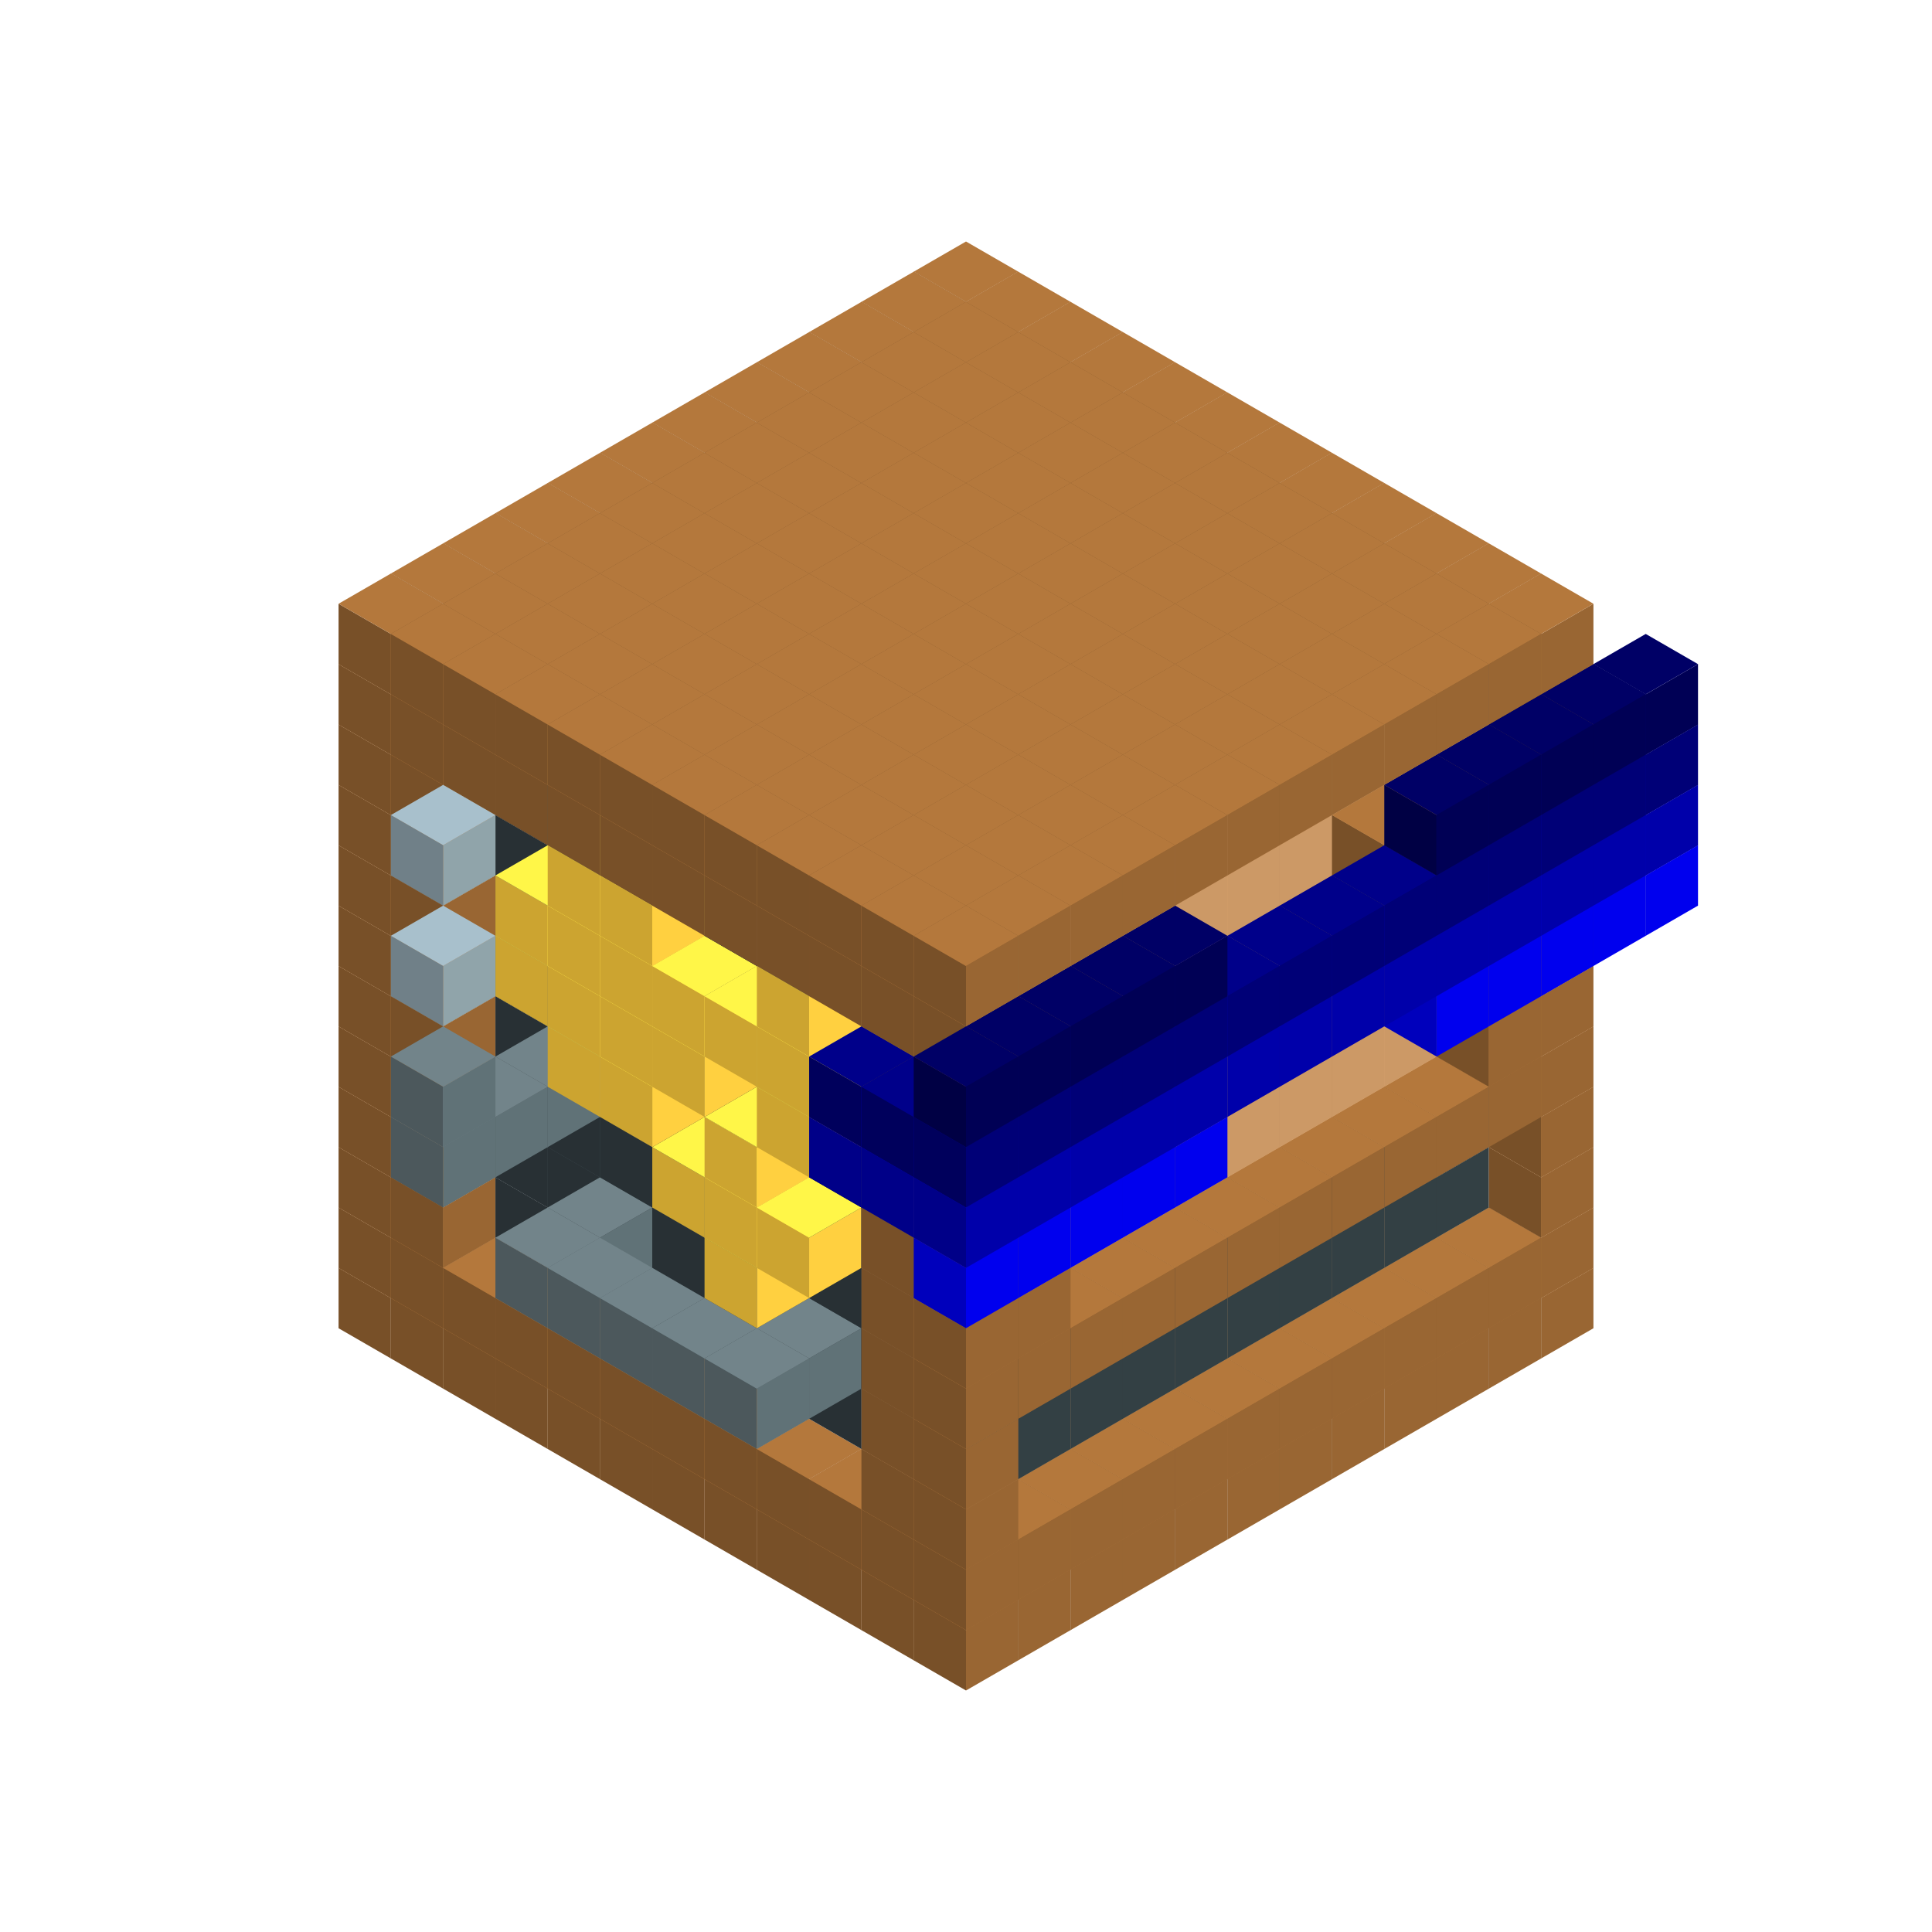 
<svg width='600' height='600' viewBox='4436371 5550000 3200000 3200000' xmlns='http://www.w3.org/2000/svg' xmlns:xlink='http://www.w3.org/1999/xlink'>
<use xlink:href='#v-0x0000009e-1' transform='translate(983738,3600000)'/>
<use xlink:href='#v-0x0000009e-1' transform='translate(1070341,3650000)'/>
<use xlink:href='#v-0x0000009e-1' transform='translate(1156944,3700000)'/>
<use xlink:href='#v-0x0000009e-1' transform='translate(1243547,3750000)'/>
<use xlink:href='#v-0x0000009e-1' transform='translate(1330150,3800000)'/>
<use xlink:href='#v-0x0000009e-1' transform='translate(1416753,3850000)'/>
<use xlink:href='#v-0x0000009e-1' transform='translate(1503356,3900000)'/>
<use xlink:href='#v-0x0000009e-1' transform='translate(1589959,3950000)'/>
<use xlink:href='#v-0x0000009e-1' transform='translate(1676562,4000000)'/>
<use xlink:href='#v-0x0000009e-1' transform='translate(1763165,4050000)'/>
<use xlink:href='#v-0x0000009e-1' transform='translate(1849768,4100000)'/>
<use xlink:href='#v-0x0000009e-1' transform='translate(2889004,3600000)'/>
<use xlink:href='#v-0x0000009e-1' transform='translate(2802401,3650000)'/>
<use xlink:href='#v-0x0000009e-1' transform='translate(2715798,3700000)'/>
<use xlink:href='#v-0x0000009e-1' transform='translate(2629195,3750000)'/>
<use xlink:href='#v-0x0000009e-1' transform='translate(2542592,3800000)'/>
<use xlink:href='#v-0x0000009e-1' transform='translate(2455989,3850000)'/>
<use xlink:href='#v-0x0000009e-1' transform='translate(2369386,3900000)'/>
<use xlink:href='#v-0x0000009e-1' transform='translate(2282783,3950000)'/>
<use xlink:href='#v-0x0000009e-1' transform='translate(2196180,4000000)'/>
<use xlink:href='#v-0x0000009e-1' transform='translate(2109577,4050000)'/>
<use xlink:href='#v-0x0000009e-1' transform='translate(2022974,4100000)'/>
<use xlink:href='#v-0x0000009e-1' transform='translate(1936371,4150000)'/>
<use xlink:href='#v-0x0000009e-1' transform='translate(983738,3500000)'/>
<use xlink:href='#v-0x0000009e-1' transform='translate(1070341,3550000)'/>
<use xlink:href='#v-0x0000009e-1' transform='translate(1156944,3600000)'/>
<use xlink:href='#v-0x0000009e-1' transform='translate(1243547,3650000)'/>
<use xlink:href='#v-0x0000009e-1' transform='translate(1330150,3700000)'/>
<use xlink:href='#v-0x0000009e-1' transform='translate(1416753,3750000)'/>
<use xlink:href='#v-0x0000009e-1' transform='translate(1503356,3800000)'/>
<use xlink:href='#v-0x0000009e-1' transform='translate(1589959,3850000)'/>
<use xlink:href='#v-0x0000009e-1' transform='translate(1676562,3900000)'/>
<use xlink:href='#v-0x0000009e-1' transform='translate(1763165,3950000)'/>
<use xlink:href='#v-0x0000009e-2' transform='translate(2715798,3500000)'/>
<use xlink:href='#v-0x0000009e-2' transform='translate(2629195,3550000)'/>
<use xlink:href='#v-0x0000009e-2' transform='translate(2542592,3600000)'/>
<use xlink:href='#v-0x0000009e-2' transform='translate(2455989,3650000)'/>
<use xlink:href='#v-0x0000009e-2' transform='translate(2369386,3700000)'/>
<use xlink:href='#v-0x0000009e-2' transform='translate(2282783,3750000)'/>
<use xlink:href='#v-0x0000009e-2' transform='translate(2196180,3800000)'/>
<use xlink:href='#v-0x0000009e-2' transform='translate(2109577,3850000)'/>
<use xlink:href='#v-0x0000009e-2' transform='translate(2022974,3900000)'/>
<use xlink:href='#v-0x0000009e-2' transform='translate(1936371,3950000)'/>
<use xlink:href='#v-0x0000009e-1' transform='translate(1849768,4000000)'/>
<use xlink:href='#v-0x0000009e-1' transform='translate(2889004,3500000)'/>
<use xlink:href='#v-0x0000009e-1' transform='translate(2802401,3550000)'/>
<use xlink:href='#v-0x0000009e-1' transform='translate(2715798,3600000)'/>
<use xlink:href='#v-0x0000009e-1' transform='translate(2629195,3650000)'/>
<use xlink:href='#v-0x0000009e-1' transform='translate(2542592,3700000)'/>
<use xlink:href='#v-0x0000009e-1' transform='translate(2455989,3750000)'/>
<use xlink:href='#v-0x0000009e-1' transform='translate(2369386,3800000)'/>
<use xlink:href='#v-0x0000009e-1' transform='translate(2282783,3850000)'/>
<use xlink:href='#v-0x0000009e-1' transform='translate(2196180,3900000)'/>
<use xlink:href='#v-0x0000009e-1' transform='translate(2109577,3950000)'/>
<use xlink:href='#v-0x0000009e-1' transform='translate(2022974,4000000)'/>
<use xlink:href='#v-0x0000009e-1' transform='translate(1936371,4050000)'/>
<use xlink:href='#v-0x0000009e-1' transform='translate(983738,3400000)'/>
<use xlink:href='#v-0x0000009e-1' transform='translate(1070341,3450000)'/>
<use xlink:href='#v-0x0000009e-5' transform='translate(1243547,3450000)'/>
<use xlink:href='#v-0x0000009e-5' transform='translate(1330150,3500000)'/>
<use xlink:href='#v-0x0000009e-5' transform='translate(1416753,3550000)'/>
<use xlink:href='#v-0x0000009e-5' transform='translate(1503356,3600000)'/>
<use xlink:href='#v-0x0000009e-5' transform='translate(1589959,3650000)'/>
<use xlink:href='#v-0x0000009e-5' transform='translate(1676562,3700000)'/>
<use xlink:href='#v-0x0000009e-5' transform='translate(1763165,3750000)'/>
<use xlink:href='#v-0x0000009e-5' transform='translate(1849768,3800000)'/>
<use xlink:href='#v-0x0000009e-8' transform='translate(2715798,3400000)'/>
<use xlink:href='#v-0x0000009e-8' transform='translate(2629195,3450000)'/>
<use xlink:href='#v-0x0000009e-8' transform='translate(2542592,3500000)'/>
<use xlink:href='#v-0x0000009e-8' transform='translate(2455989,3550000)'/>
<use xlink:href='#v-0x0000009e-8' transform='translate(2369386,3600000)'/>
<use xlink:href='#v-0x0000009e-8' transform='translate(2282783,3650000)'/>
<use xlink:href='#v-0x0000009e-8' transform='translate(2196180,3700000)'/>
<use xlink:href='#v-0x0000009e-8' transform='translate(2109577,3750000)'/>
<use xlink:href='#v-0x0000009e-8' transform='translate(2022974,3800000)'/>
<use xlink:href='#v-0x0000009e-8' transform='translate(1936371,3850000)'/>
<use xlink:href='#v-0x0000009e-1' transform='translate(1849768,3900000)'/>
<use xlink:href='#v-0x0000009e-1' transform='translate(2889004,3400000)'/>
<use xlink:href='#v-0x0000009e-1' transform='translate(1936371,3950000)'/>
<use xlink:href='#v-0x0000009e-1' transform='translate(983738,3300000)'/>
<use xlink:href='#v-0x0000009e-1' transform='translate(1070341,3350000)'/>
<use xlink:href='#v-0x0000009e-5' transform='translate(1243547,3350000)'/>
<use xlink:href='#v-0x0000009e-5' transform='translate(1330150,3400000)'/>
<use xlink:href='#v-0x0000009e-5' transform='translate(1416753,3450000)'/>
<use xlink:href='#v-0x0000009e-6' transform='translate(1330150,3500000)'/>
<use xlink:href='#v-0x0000009e-6' transform='translate(1243547,3550000)'/>
<use xlink:href='#v-0x0000009e-5' transform='translate(1503356,3500000)'/>
<use xlink:href='#v-0x0000009e-6' transform='translate(1330150,3600000)'/>
<use xlink:href='#v-0x0000009e-5' transform='translate(1589959,3550000)'/>
<use xlink:href='#v-0x0000009e-6' transform='translate(1416753,3650000)'/>
<use xlink:href='#v-0x0000009e-5' transform='translate(1676562,3600000)'/>
<use xlink:href='#v-0x0000009e-6' transform='translate(1503356,3700000)'/>
<use xlink:href='#v-0x0000009e-5' transform='translate(1763165,3650000)'/>
<use xlink:href='#v-0x0000009e-6' transform='translate(1676562,3700000)'/>
<use xlink:href='#v-0x0000009e-6' transform='translate(1589959,3750000)'/>
<use xlink:href='#v-0x0000009e-5' transform='translate(1849768,3700000)'/>
<use xlink:href='#v-0x0000009e-8' transform='translate(2715798,3300000)'/>
<use xlink:href='#v-0x0000009e-8' transform='translate(2629195,3350000)'/>
<use xlink:href='#v-0x0000009e-8' transform='translate(2542592,3400000)'/>
<use xlink:href='#v-0x0000009e-8' transform='translate(2455989,3450000)'/>
<use xlink:href='#v-0x0000009e-8' transform='translate(2369386,3500000)'/>
<use xlink:href='#v-0x0000009e-8' transform='translate(2282783,3550000)'/>
<use xlink:href='#v-0x0000009e-8' transform='translate(2196180,3600000)'/>
<use xlink:href='#v-0x0000009e-8' transform='translate(2109577,3650000)'/>
<use xlink:href='#v-0x0000009e-8' transform='translate(2022974,3700000)'/>
<use xlink:href='#v-0x0000009e-8' transform='translate(1936371,3750000)'/>
<use xlink:href='#v-0x0000009e-1' transform='translate(1849768,3800000)'/>
<use xlink:href='#v-0x0000009e-1' transform='translate(2889004,3300000)'/>
<use xlink:href='#v-0x0000009e-1' transform='translate(1936371,3850000)'/>
<use xlink:href='#v-0x0000009e-1' transform='translate(983738,3200000)'/>
<use xlink:href='#v-0x0000009e-1' transform='translate(1070341,3250000)'/>
<use xlink:href='#v-0x0000009e-5' transform='translate(1243547,3250000)'/>
<use xlink:href='#v-0x0000009e-5' transform='translate(1330150,3300000)'/>
<use xlink:href='#v-0x0000009e-5' transform='translate(1416753,3350000)'/>
<use xlink:href='#v-0x0000009e-5' transform='translate(1503356,3400000)'/>
<use xlink:href='#v-0x0000009e-5' transform='translate(1589959,3450000)'/>
<use xlink:href='#v-0x0000009e-5' transform='translate(1676562,3500000)'/>
<use xlink:href='#v-0x0000009e-4' transform='translate(1589959,3550000)'/>
<use xlink:href='#v-0x0000009e-5' transform='translate(1763165,3550000)'/>
<use xlink:href='#v-0x0000009e-5' transform='translate(1849768,3600000)'/>
<use xlink:href='#v-0x0000009e-2' transform='translate(2715798,3200000)'/>
<use xlink:href='#v-0x0000009e-2' transform='translate(2629195,3250000)'/>
<use xlink:href='#v-0x0000009e-2' transform='translate(2542592,3300000)'/>
<use xlink:href='#v-0x0000009e-2' transform='translate(2455989,3350000)'/>
<use xlink:href='#v-0x0000009e-2' transform='translate(2369386,3400000)'/>
<use xlink:href='#v-0x0000009e-2' transform='translate(2282783,3450000)'/>
<use xlink:href='#v-0x0000009e-2' transform='translate(2196180,3500000)'/>
<use xlink:href='#v-0x0000009e-2' transform='translate(2109577,3550000)'/>
<use xlink:href='#v-0x0000009e-2' transform='translate(2022974,3600000)'/>
<use xlink:href='#v-0x0000009e-2' transform='translate(1936371,3650000)'/>
<use xlink:href='#v-0x0000009e-1' transform='translate(1849768,3700000)'/>
<use xlink:href='#v-0x0000009e-1' transform='translate(2889004,3200000)'/>
<use xlink:href='#v-0x0000009e-1' transform='translate(2802401,3250000)'/>
<use xlink:href='#v-0x0000009e-1' transform='translate(2715798,3300000)'/>
<use xlink:href='#v-0x0000009e-1' transform='translate(2629195,3350000)'/>
<use xlink:href='#v-0x0000009e-1' transform='translate(2542592,3400000)'/>
<use xlink:href='#v-0x0000009e-1' transform='translate(2455989,3450000)'/>
<use xlink:href='#v-0x0000009e-1' transform='translate(2369386,3500000)'/>
<use xlink:href='#v-0x0000009e-1' transform='translate(2282783,3550000)'/>
<use xlink:href='#v-0x0000009e-1' transform='translate(2196180,3600000)'/>
<use xlink:href='#v-0x0000009e-1' transform='translate(2109577,3650000)'/>
<use xlink:href='#v-0x0000009e-1' transform='translate(2022974,3700000)'/>
<use xlink:href='#v-0x0000009e-1' transform='translate(1936371,3750000)'/>
<use xlink:href='#v-0x0000009e-1' transform='translate(983738,3100000)'/>
<use xlink:href='#v-0x0000009e-1' transform='translate(1070341,3150000)'/>
<use xlink:href='#v-0x0000009e-5' transform='translate(1243547,3150000)'/>
<use xlink:href='#v-0x0000009e-5' transform='translate(1330150,3200000)'/>
<use xlink:href='#v-0x0000009e-6' transform='translate(1243547,3250000)'/>
<use xlink:href='#v-0x0000009e-6' transform='translate(1156944,3300000)'/>
<use xlink:href='#v-0x0000009e-6' transform='translate(1070341,3350000)'/>
<use xlink:href='#v-0x0000009e-5' transform='translate(1416753,3250000)'/>
<use xlink:href='#v-0x0000009e-5' transform='translate(1503356,3300000)'/>
<use xlink:href='#v-0x0000009e-5' transform='translate(1589959,3350000)'/>
<use xlink:href='#v-0x0000009e-4' transform='translate(1503356,3400000)'/>
<use xlink:href='#v-0x0000009e-5' transform='translate(1676562,3400000)'/>
<use xlink:href='#v-0x0000009e-4' transform='translate(1589959,3450000)'/>
<use xlink:href='#v-0x0000009e-5' transform='translate(1763165,3450000)'/>
<use xlink:href='#v-0x0000009e-4' transform='translate(1676562,3500000)'/>
<use xlink:href='#v-0x0000009e-5' transform='translate(1849768,3500000)'/>
<use xlink:href='#v-0x0000009e-2' transform='translate(2715798,3100000)'/>
<use xlink:href='#v-0x0000009e-2' transform='translate(2629195,3150000)'/>
<use xlink:href='#v-0x0000009e-2' transform='translate(2542592,3200000)'/>
<use xlink:href='#v-0x0000009e-2' transform='translate(2455989,3250000)'/>
<use xlink:href='#v-0x0000009e-2' transform='translate(2369386,3300000)'/>
<use xlink:href='#v-0x0000009e-2' transform='translate(2282783,3350000)'/>
<use xlink:href='#v-0x0000009e-2' transform='translate(2196180,3400000)'/>
<use xlink:href='#v-0x0000009e-2' transform='translate(2109577,3450000)'/>
<use xlink:href='#v-0x0000009e-2' transform='translate(2022974,3500000)'/>
<use xlink:href='#v-0x0000009e-2' transform='translate(1936371,3550000)'/>
<use xlink:href='#v-0x0000009e-1' transform='translate(1849768,3600000)'/>
<use xlink:href='#v-0x0000009e-1' transform='translate(2889004,3100000)'/>
<use xlink:href='#v-0x0000009e-1' transform='translate(2802401,3150000)'/>
<use xlink:href='#v-0x0000009e-1' transform='translate(2022974,3600000)'/>
<use xlink:href='#v-0x0000009e-1' transform='translate(1936371,3650000)'/>
<use xlink:href='#v-0x0000009e-1' transform='translate(983738,3000000)'/>
<use xlink:href='#v-0x0000009e-1' transform='translate(1070341,3050000)'/>
<use xlink:href='#v-0x0000009e-5' transform='translate(1243547,3050000)'/>
<use xlink:href='#v-0x0000009e-5' transform='translate(1330150,3100000)'/>
<use xlink:href='#v-0x0000009e-6' transform='translate(1070341,3250000)'/>
<use xlink:href='#v-0x0000009e-5' transform='translate(1416753,3150000)'/>
<use xlink:href='#v-0x0000009e-4' transform='translate(1330150,3200000)'/>
<use xlink:href='#v-0x0000009e-5' transform='translate(1503356,3200000)'/>
<use xlink:href='#v-0x0000009e-4' transform='translate(1416753,3250000)'/>
<use xlink:href='#v-0x0000009e-5' transform='translate(1589959,3250000)'/>
<use xlink:href='#v-0x0000009e-5' transform='translate(1676562,3300000)'/>
<use xlink:href='#v-0x0000009e-4' transform='translate(1589959,3350000)'/>
<use xlink:href='#v-0x0000009e-5' transform='translate(1763165,3350000)'/>
<use xlink:href='#v-0x0000009e-5' transform='translate(1849768,3400000)'/>
<use xlink:href='#v-0x0000009e-2' transform='translate(2715798,3000000)'/>
<use xlink:href='#v-0x0000009e-2' transform='translate(2629195,3050000)'/>
<use xlink:href='#v-0x0000009e-2' transform='translate(2542592,3100000)'/>
<use xlink:href='#v-0x0000009e-2' transform='translate(2455989,3150000)'/>
<use xlink:href='#v-0x0000009e-2' transform='translate(2369386,3200000)'/>
<use xlink:href='#v-0x0000009e-2' transform='translate(2282783,3250000)'/>
<use xlink:href='#v-0x0000009e-2' transform='translate(2196180,3300000)'/>
<use xlink:href='#v-0x0000009e-2' transform='translate(2109577,3350000)'/>
<use xlink:href='#v-0x0000009e-2' transform='translate(2022974,3400000)'/>
<use xlink:href='#v-0x0000009e-2' transform='translate(1936371,3450000)'/>
<use xlink:href='#v-0x0000009e-1' transform='translate(1849768,3500000)'/>
<use xlink:href='#v-0x0000009e-1' transform='translate(2889004,3000000)'/>
<use xlink:href='#v-0x0000009e-1' transform='translate(1936371,3550000)'/>
<use xlink:href='#v-0x0000009e-1' transform='translate(983738,2900000)'/>
<use xlink:href='#v-0x0000009e-1' transform='translate(1070341,2950000)'/>
<use xlink:href='#v-0x0000009e-5' transform='translate(1243547,2950000)'/>
<use xlink:href='#v-0x0000009e-5' transform='translate(1330150,3000000)'/>
<use xlink:href='#v-0x0000009e-4' transform='translate(1243547,3050000)'/>
<use xlink:href='#v-0x0000009e-5' transform='translate(1416753,3050000)'/>
<use xlink:href='#v-0x0000009e-4' transform='translate(1330150,3100000)'/>
<use xlink:href='#v-0x0000009e-5' transform='translate(1503356,3100000)'/>
<use xlink:href='#v-0x0000009e-4' transform='translate(1416753,3150000)'/>
<use xlink:href='#v-0x0000009e-5' transform='translate(1589959,3150000)'/>
<use xlink:href='#v-0x0000009e-4' transform='translate(1503356,3200000)'/>
<use xlink:href='#v-0x0000009e-5' transform='translate(1676562,3200000)'/>
<use xlink:href='#v-0x0000009e-5' transform='translate(1763165,3250000)'/>
<use xlink:href='#v-0x0000009e-4' transform='translate(1676562,3300000)'/>
<use xlink:href='#v-0x0000009e-5' transform='translate(1849768,3300000)'/>
<use xlink:href='#v-0x0000009e-2' transform='translate(2715798,2900000)'/>
<use xlink:href='#v-0x0000009e-2' transform='translate(2629195,2950000)'/>
<use xlink:href='#v-0x0000009e-2' transform='translate(2542592,3000000)'/>
<use xlink:href='#v-0x0000009e-2' transform='translate(2455989,3050000)'/>
<use xlink:href='#v-0x0000009e-2' transform='translate(2369386,3100000)'/>
<use xlink:href='#v-0x0000009e-2' transform='translate(2282783,3150000)'/>
<use xlink:href='#v-0x0000009e-2' transform='translate(2196180,3200000)'/>
<use xlink:href='#v-0x0000009e-2' transform='translate(2109577,3250000)'/>
<use xlink:href='#v-0x0000009e-2' transform='translate(2022974,3300000)'/>
<use xlink:href='#v-0x0000009e-2' transform='translate(1936371,3350000)'/>
<use xlink:href='#v-0x0000009e-1' transform='translate(1849768,3400000)'/>
<use xlink:href='#v-0x0000009e-1' transform='translate(2889004,2900000)'/>
<use xlink:href='#v-0x0000009e-1' transform='translate(2802401,2950000)'/>
<use xlink:href='#v-0x0000009e-1' transform='translate(2715798,3000000)'/>
<use xlink:href='#v-0x0000009e-1' transform='translate(2629195,3050000)'/>
<use xlink:href='#v-0x0000009e-1' transform='translate(2196180,3300000)'/>
<use xlink:href='#v-0x0000009e-1' transform='translate(2109577,3350000)'/>
<use xlink:href='#v-0x0000009e-1' transform='translate(2022974,3400000)'/>
<use xlink:href='#v-0x0000009e-1' transform='translate(1936371,3450000)'/>
<use xlink:href='#v-0x0000009e-12' transform='translate(3062210,2900000)'/>
<use xlink:href='#v-0x0000009e-12' transform='translate(2975607,2950000)'/>
<use xlink:href='#v-0x0000009e-12' transform='translate(2889004,3000000)'/>
<use xlink:href='#v-0x0000009e-12' transform='translate(2802401,3050000)'/>
<use xlink:href='#v-0x0000009e-12' transform='translate(2715798,3100000)'/>
<use xlink:href='#v-0x0000009e-12' transform='translate(2282783,3350000)'/>
<use xlink:href='#v-0x0000009e-12' transform='translate(2196180,3400000)'/>
<use xlink:href='#v-0x0000009e-12' transform='translate(2109577,3450000)'/>
<use xlink:href='#v-0x0000009e-12' transform='translate(2022974,3500000)'/>
<use xlink:href='#v-0x0000009e-12' transform='translate(1936371,3550000)'/>
<use xlink:href='#v-0x0000009e-1' transform='translate(983738,2800000)'/>
<use xlink:href='#v-0x0000009e-1' transform='translate(1070341,2850000)'/>
<use xlink:href='#v-0x0000009e-5' transform='translate(1243547,2850000)'/>
<use xlink:href='#v-0x0000009e-5' transform='translate(1330150,2900000)'/>
<use xlink:href='#v-0x0000009e-4' transform='translate(1243547,2950000)'/>
<use xlink:href='#v-0x0000009e-7' transform='translate(1070341,3050000)'/>
<use xlink:href='#v-0x0000009e-5' transform='translate(1416753,2950000)'/>
<use xlink:href='#v-0x0000009e-4' transform='translate(1330150,3000000)'/>
<use xlink:href='#v-0x0000009e-5' transform='translate(1503356,3000000)'/>
<use xlink:href='#v-0x0000009e-4' transform='translate(1416753,3050000)'/>
<use xlink:href='#v-0x0000009e-5' transform='translate(1589959,3050000)'/>
<use xlink:href='#v-0x0000009e-4' transform='translate(1503356,3100000)'/>
<use xlink:href='#v-0x0000009e-5' transform='translate(1676562,3100000)'/>
<use xlink:href='#v-0x0000009e-4' transform='translate(1589959,3150000)'/>
<use xlink:href='#v-0x0000009e-5' transform='translate(1763165,3150000)'/>
<use xlink:href='#v-0x0000009e-4' transform='translate(1676562,3200000)'/>
<use xlink:href='#v-0x0000009e-5' transform='translate(1849768,3200000)'/>
<use xlink:href='#v-0x0000009e-4' transform='translate(1763165,3250000)'/>
<use xlink:href='#v-0x0000009e-11' transform='translate(2889004,2700000)'/>
<use xlink:href='#v-0x0000009e-2' transform='translate(2715798,2800000)'/>
<use xlink:href='#v-0x0000009e-2' transform='translate(2629195,2850000)'/>
<use xlink:href='#v-0x0000009e-2' transform='translate(2542592,2900000)'/>
<use xlink:href='#v-0x0000009e-2' transform='translate(2455989,2950000)'/>
<use xlink:href='#v-0x0000009e-2' transform='translate(2369386,3000000)'/>
<use xlink:href='#v-0x0000009e-2' transform='translate(2282783,3050000)'/>
<use xlink:href='#v-0x0000009e-2' transform='translate(2196180,3100000)'/>
<use xlink:href='#v-0x0000009e-2' transform='translate(2109577,3150000)'/>
<use xlink:href='#v-0x0000009e-2' transform='translate(2022974,3200000)'/>
<use xlink:href='#v-0x0000009e-2' transform='translate(1936371,3250000)'/>
<use xlink:href='#v-0x0000009e-1' transform='translate(1849768,3300000)'/>
<use xlink:href='#v-0x0000009e-11' transform='translate(1763165,3350000)'/>
<use xlink:href='#v-0x0000009e-11' transform='translate(2975607,2750000)'/>
<use xlink:href='#v-0x0000009e-1' transform='translate(2889004,2800000)'/>
<use xlink:href='#v-0x0000009e-1' transform='translate(2802401,2850000)'/>
<use xlink:href='#v-0x0000009e-3' transform='translate(2715798,2900000)'/>
<use xlink:href='#v-0x0000009e-3' transform='translate(2629195,2950000)'/>
<use xlink:href='#v-0x0000009e-1' transform='translate(2542592,3000000)'/>
<use xlink:href='#v-0x0000009e-1' transform='translate(2282783,3150000)'/>
<use xlink:href='#v-0x0000009e-3' transform='translate(2196180,3200000)'/>
<use xlink:href='#v-0x0000009e-3' transform='translate(2109577,3250000)'/>
<use xlink:href='#v-0x0000009e-1' transform='translate(2022974,3300000)'/>
<use xlink:href='#v-0x0000009e-1' transform='translate(1936371,3350000)'/>
<use xlink:href='#v-0x0000009e-11' transform='translate(1849768,3400000)'/>
<use xlink:href='#v-0x0000009e-11' transform='translate(3062210,2800000)'/>
<use xlink:href='#v-0x0000009e-11' transform='translate(2975607,2850000)'/>
<use xlink:href='#v-0x0000009e-11' transform='translate(2889004,2900000)'/>
<use xlink:href='#v-0x0000009e-11' transform='translate(2802401,2950000)'/>
<use xlink:href='#v-0x0000009e-11' transform='translate(2715798,3000000)'/>
<use xlink:href='#v-0x0000009e-11' transform='translate(2629195,3050000)'/>
<use xlink:href='#v-0x0000009e-11' transform='translate(2542592,3100000)'/>
<use xlink:href='#v-0x0000009e-11' transform='translate(2455989,3150000)'/>
<use xlink:href='#v-0x0000009e-11' transform='translate(2369386,3200000)'/>
<use xlink:href='#v-0x0000009e-11' transform='translate(2282783,3250000)'/>
<use xlink:href='#v-0x0000009e-11' transform='translate(2196180,3300000)'/>
<use xlink:href='#v-0x0000009e-11' transform='translate(2109577,3350000)'/>
<use xlink:href='#v-0x0000009e-11' transform='translate(2022974,3400000)'/>
<use xlink:href='#v-0x0000009e-11' transform='translate(1936371,3450000)'/>
<use xlink:href='#v-0x0000009e-1' transform='translate(983738,2700000)'/>
<use xlink:href='#v-0x0000009e-1' transform='translate(1070341,2750000)'/>
<use xlink:href='#v-0x0000009e-5' transform='translate(1243547,2750000)'/>
<use xlink:href='#v-0x0000009e-5' transform='translate(1330150,2800000)'/>
<use xlink:href='#v-0x0000009e-5' transform='translate(1416753,2850000)'/>
<use xlink:href='#v-0x0000009e-4' transform='translate(1330150,2900000)'/>
<use xlink:href='#v-0x0000009e-5' transform='translate(1503356,2900000)'/>
<use xlink:href='#v-0x0000009e-4' transform='translate(1416753,2950000)'/>
<use xlink:href='#v-0x0000009e-5' transform='translate(1589959,2950000)'/>
<use xlink:href='#v-0x0000009e-5' transform='translate(1676562,3000000)'/>
<use xlink:href='#v-0x0000009e-5' transform='translate(1763165,3050000)'/>
<use xlink:href='#v-0x0000009e-4' transform='translate(1676562,3100000)'/>
<use xlink:href='#v-0x0000009e-5' transform='translate(1849768,3100000)'/>
<use xlink:href='#v-0x0000009e-10' transform='translate(2889004,2600000)'/>
<use xlink:href='#v-0x0000009e-2' transform='translate(2715798,2700000)'/>
<use xlink:href='#v-0x0000009e-2' transform='translate(2629195,2750000)'/>
<use xlink:href='#v-0x0000009e-2' transform='translate(2542592,2800000)'/>
<use xlink:href='#v-0x0000009e-2' transform='translate(2455989,2850000)'/>
<use xlink:href='#v-0x0000009e-2' transform='translate(2369386,2900000)'/>
<use xlink:href='#v-0x0000009e-2' transform='translate(2282783,2950000)'/>
<use xlink:href='#v-0x0000009e-2' transform='translate(2196180,3000000)'/>
<use xlink:href='#v-0x0000009e-2' transform='translate(2109577,3050000)'/>
<use xlink:href='#v-0x0000009e-2' transform='translate(2022974,3100000)'/>
<use xlink:href='#v-0x0000009e-2' transform='translate(1936371,3150000)'/>
<use xlink:href='#v-0x0000009e-1' transform='translate(1849768,3200000)'/>
<use xlink:href='#v-0x0000009e-10' transform='translate(1763165,3250000)'/>
<use xlink:href='#v-0x0000009e-10' transform='translate(2975607,2650000)'/>
<use xlink:href='#v-0x0000009e-1' transform='translate(2889004,2700000)'/>
<use xlink:href='#v-0x0000009e-1' transform='translate(2802401,2750000)'/>
<use xlink:href='#v-0x0000009e-1' transform='translate(2715798,2800000)'/>
<use xlink:href='#v-0x0000009e-1' transform='translate(2629195,2850000)'/>
<use xlink:href='#v-0x0000009e-1' transform='translate(2196180,3100000)'/>
<use xlink:href='#v-0x0000009e-1' transform='translate(2109577,3150000)'/>
<use xlink:href='#v-0x0000009e-1' transform='translate(2022974,3200000)'/>
<use xlink:href='#v-0x0000009e-1' transform='translate(1936371,3250000)'/>
<use xlink:href='#v-0x0000009e-10' transform='translate(1849768,3300000)'/>
<use xlink:href='#v-0x0000009e-10' transform='translate(3062210,2700000)'/>
<use xlink:href='#v-0x0000009e-10' transform='translate(2975607,2750000)'/>
<use xlink:href='#v-0x0000009e-10' transform='translate(2889004,2800000)'/>
<use xlink:href='#v-0x0000009e-10' transform='translate(2802401,2850000)'/>
<use xlink:href='#v-0x0000009e-10' transform='translate(2715798,2900000)'/>
<use xlink:href='#v-0x0000009e-10' transform='translate(2629195,2950000)'/>
<use xlink:href='#v-0x0000009e-10' transform='translate(2542592,3000000)'/>
<use xlink:href='#v-0x0000009e-10' transform='translate(2455989,3050000)'/>
<use xlink:href='#v-0x0000009e-10' transform='translate(2369386,3100000)'/>
<use xlink:href='#v-0x0000009e-10' transform='translate(2282783,3150000)'/>
<use xlink:href='#v-0x0000009e-10' transform='translate(2196180,3200000)'/>
<use xlink:href='#v-0x0000009e-10' transform='translate(2109577,3250000)'/>
<use xlink:href='#v-0x0000009e-10' transform='translate(2022974,3300000)'/>
<use xlink:href='#v-0x0000009e-10' transform='translate(1936371,3350000)'/>
<use xlink:href='#v-0x0000009e-1' transform='translate(983738,2600000)'/>
<use xlink:href='#v-0x0000009e-1' transform='translate(1070341,2650000)'/>
<use xlink:href='#v-0x0000009e-1' transform='translate(1156944,2700000)'/>
<use xlink:href='#v-0x0000009e-1' transform='translate(1243547,2750000)'/>
<use xlink:href='#v-0x0000009e-7' transform='translate(1070341,2850000)'/>
<use xlink:href='#v-0x0000009e-1' transform='translate(1330150,2800000)'/>
<use xlink:href='#v-0x0000009e-1' transform='translate(1416753,2850000)'/>
<use xlink:href='#v-0x0000009e-1' transform='translate(1503356,2900000)'/>
<use xlink:href='#v-0x0000009e-1' transform='translate(1589959,2950000)'/>
<use xlink:href='#v-0x0000009e-1' transform='translate(1676562,3000000)'/>
<use xlink:href='#v-0x0000009e-1' transform='translate(1763165,3050000)'/>
<use xlink:href='#v-0x0000009e-2' transform='translate(2715798,2600000)'/>
<use xlink:href='#v-0x0000009e-2' transform='translate(2629195,2650000)'/>
<use xlink:href='#v-0x0000009e-2' transform='translate(2542592,2700000)'/>
<use xlink:href='#v-0x0000009e-2' transform='translate(2455989,2750000)'/>
<use xlink:href='#v-0x0000009e-2' transform='translate(2369386,2800000)'/>
<use xlink:href='#v-0x0000009e-2' transform='translate(2282783,2850000)'/>
<use xlink:href='#v-0x0000009e-2' transform='translate(2196180,2900000)'/>
<use xlink:href='#v-0x0000009e-2' transform='translate(2109577,2950000)'/>
<use xlink:href='#v-0x0000009e-2' transform='translate(2022974,3000000)'/>
<use xlink:href='#v-0x0000009e-2' transform='translate(1936371,3050000)'/>
<use xlink:href='#v-0x0000009e-1' transform='translate(1849768,3100000)'/>
<use xlink:href='#v-0x0000009e-1' transform='translate(2889004,2600000)'/>
<use xlink:href='#v-0x0000009e-1' transform='translate(1936371,3150000)'/>
<use xlink:href='#v-0x0000009e-9' transform='translate(3062210,2600000)'/>
<use xlink:href='#v-0x0000009e-9' transform='translate(2975607,2650000)'/>
<use xlink:href='#v-0x0000009e-9' transform='translate(2889004,2700000)'/>
<use xlink:href='#v-0x0000009e-9' transform='translate(2802401,2750000)'/>
<use xlink:href='#v-0x0000009e-9' transform='translate(2715798,2800000)'/>
<use xlink:href='#v-0x0000009e-9' transform='translate(2282783,3050000)'/>
<use xlink:href='#v-0x0000009e-9' transform='translate(2196180,3100000)'/>
<use xlink:href='#v-0x0000009e-9' transform='translate(2109577,3150000)'/>
<use xlink:href='#v-0x0000009e-9' transform='translate(2022974,3200000)'/>
<use xlink:href='#v-0x0000009e-9' transform='translate(1936371,3250000)'/>
<use xlink:href='#v-0x0000009e-1' transform='translate(1936371,1950000)'/>
<use xlink:href='#v-0x0000009e-1' transform='translate(1849768,2000000)'/>
<use xlink:href='#v-0x0000009e-1' transform='translate(1763165,2050000)'/>
<use xlink:href='#v-0x0000009e-1' transform='translate(1676562,2100000)'/>
<use xlink:href='#v-0x0000009e-1' transform='translate(1589959,2150000)'/>
<use xlink:href='#v-0x0000009e-1' transform='translate(1503356,2200000)'/>
<use xlink:href='#v-0x0000009e-1' transform='translate(1416753,2250000)'/>
<use xlink:href='#v-0x0000009e-1' transform='translate(1330150,2300000)'/>
<use xlink:href='#v-0x0000009e-1' transform='translate(1243547,2350000)'/>
<use xlink:href='#v-0x0000009e-1' transform='translate(1156944,2400000)'/>
<use xlink:href='#v-0x0000009e-1' transform='translate(1070341,2450000)'/>
<use xlink:href='#v-0x0000009e-1' transform='translate(983738,2500000)'/>
<use xlink:href='#v-0x0000009e-1' transform='translate(2022974,2000000)'/>
<use xlink:href='#v-0x0000009e-1' transform='translate(1936371,2050000)'/>
<use xlink:href='#v-0x0000009e-1' transform='translate(1849768,2100000)'/>
<use xlink:href='#v-0x0000009e-1' transform='translate(1763165,2150000)'/>
<use xlink:href='#v-0x0000009e-1' transform='translate(1676562,2200000)'/>
<use xlink:href='#v-0x0000009e-1' transform='translate(1589959,2250000)'/>
<use xlink:href='#v-0x0000009e-1' transform='translate(1503356,2300000)'/>
<use xlink:href='#v-0x0000009e-1' transform='translate(1416753,2350000)'/>
<use xlink:href='#v-0x0000009e-1' transform='translate(1330150,2400000)'/>
<use xlink:href='#v-0x0000009e-1' transform='translate(1243547,2450000)'/>
<use xlink:href='#v-0x0000009e-1' transform='translate(1156944,2500000)'/>
<use xlink:href='#v-0x0000009e-1' transform='translate(1070341,2550000)'/>
<use xlink:href='#v-0x0000009e-1' transform='translate(2109577,2050000)'/>
<use xlink:href='#v-0x0000009e-1' transform='translate(2022974,2100000)'/>
<use xlink:href='#v-0x0000009e-1' transform='translate(1936371,2150000)'/>
<use xlink:href='#v-0x0000009e-1' transform='translate(1849768,2200000)'/>
<use xlink:href='#v-0x0000009e-1' transform='translate(1763165,2250000)'/>
<use xlink:href='#v-0x0000009e-1' transform='translate(1676562,2300000)'/>
<use xlink:href='#v-0x0000009e-1' transform='translate(1589959,2350000)'/>
<use xlink:href='#v-0x0000009e-1' transform='translate(1503356,2400000)'/>
<use xlink:href='#v-0x0000009e-1' transform='translate(1416753,2450000)'/>
<use xlink:href='#v-0x0000009e-1' transform='translate(1330150,2500000)'/>
<use xlink:href='#v-0x0000009e-1' transform='translate(1243547,2550000)'/>
<use xlink:href='#v-0x0000009e-1' transform='translate(1156944,2600000)'/>
<use xlink:href='#v-0x0000009e-1' transform='translate(2196180,2100000)'/>
<use xlink:href='#v-0x0000009e-1' transform='translate(2109577,2150000)'/>
<use xlink:href='#v-0x0000009e-1' transform='translate(2022974,2200000)'/>
<use xlink:href='#v-0x0000009e-1' transform='translate(1936371,2250000)'/>
<use xlink:href='#v-0x0000009e-1' transform='translate(1849768,2300000)'/>
<use xlink:href='#v-0x0000009e-1' transform='translate(1763165,2350000)'/>
<use xlink:href='#v-0x0000009e-1' transform='translate(1676562,2400000)'/>
<use xlink:href='#v-0x0000009e-1' transform='translate(1589959,2450000)'/>
<use xlink:href='#v-0x0000009e-1' transform='translate(1503356,2500000)'/>
<use xlink:href='#v-0x0000009e-1' transform='translate(1416753,2550000)'/>
<use xlink:href='#v-0x0000009e-1' transform='translate(1330150,2600000)'/>
<use xlink:href='#v-0x0000009e-1' transform='translate(1243547,2650000)'/>
<use xlink:href='#v-0x0000009e-1' transform='translate(2282783,2150000)'/>
<use xlink:href='#v-0x0000009e-1' transform='translate(2196180,2200000)'/>
<use xlink:href='#v-0x0000009e-1' transform='translate(2109577,2250000)'/>
<use xlink:href='#v-0x0000009e-1' transform='translate(2022974,2300000)'/>
<use xlink:href='#v-0x0000009e-1' transform='translate(1936371,2350000)'/>
<use xlink:href='#v-0x0000009e-1' transform='translate(1849768,2400000)'/>
<use xlink:href='#v-0x0000009e-1' transform='translate(1763165,2450000)'/>
<use xlink:href='#v-0x0000009e-1' transform='translate(1676562,2500000)'/>
<use xlink:href='#v-0x0000009e-1' transform='translate(1589959,2550000)'/>
<use xlink:href='#v-0x0000009e-1' transform='translate(1503356,2600000)'/>
<use xlink:href='#v-0x0000009e-1' transform='translate(1416753,2650000)'/>
<use xlink:href='#v-0x0000009e-1' transform='translate(1330150,2700000)'/>
<use xlink:href='#v-0x0000009e-1' transform='translate(2369386,2200000)'/>
<use xlink:href='#v-0x0000009e-1' transform='translate(2282783,2250000)'/>
<use xlink:href='#v-0x0000009e-1' transform='translate(2196180,2300000)'/>
<use xlink:href='#v-0x0000009e-1' transform='translate(2109577,2350000)'/>
<use xlink:href='#v-0x0000009e-1' transform='translate(2022974,2400000)'/>
<use xlink:href='#v-0x0000009e-1' transform='translate(1936371,2450000)'/>
<use xlink:href='#v-0x0000009e-1' transform='translate(1849768,2500000)'/>
<use xlink:href='#v-0x0000009e-1' transform='translate(1763165,2550000)'/>
<use xlink:href='#v-0x0000009e-1' transform='translate(1676562,2600000)'/>
<use xlink:href='#v-0x0000009e-1' transform='translate(1589959,2650000)'/>
<use xlink:href='#v-0x0000009e-1' transform='translate(1503356,2700000)'/>
<use xlink:href='#v-0x0000009e-1' transform='translate(1416753,2750000)'/>
<use xlink:href='#v-0x0000009e-1' transform='translate(2455989,2250000)'/>
<use xlink:href='#v-0x0000009e-1' transform='translate(2369386,2300000)'/>
<use xlink:href='#v-0x0000009e-1' transform='translate(2282783,2350000)'/>
<use xlink:href='#v-0x0000009e-1' transform='translate(2196180,2400000)'/>
<use xlink:href='#v-0x0000009e-1' transform='translate(2109577,2450000)'/>
<use xlink:href='#v-0x0000009e-1' transform='translate(2022974,2500000)'/>
<use xlink:href='#v-0x0000009e-1' transform='translate(1936371,2550000)'/>
<use xlink:href='#v-0x0000009e-1' transform='translate(1849768,2600000)'/>
<use xlink:href='#v-0x0000009e-1' transform='translate(1763165,2650000)'/>
<use xlink:href='#v-0x0000009e-1' transform='translate(1676562,2700000)'/>
<use xlink:href='#v-0x0000009e-1' transform='translate(1589959,2750000)'/>
<use xlink:href='#v-0x0000009e-1' transform='translate(1503356,2800000)'/>
<use xlink:href='#v-0x0000009e-1' transform='translate(2542592,2300000)'/>
<use xlink:href='#v-0x0000009e-1' transform='translate(2455989,2350000)'/>
<use xlink:href='#v-0x0000009e-1' transform='translate(2369386,2400000)'/>
<use xlink:href='#v-0x0000009e-1' transform='translate(2282783,2450000)'/>
<use xlink:href='#v-0x0000009e-1' transform='translate(2196180,2500000)'/>
<use xlink:href='#v-0x0000009e-1' transform='translate(2109577,2550000)'/>
<use xlink:href='#v-0x0000009e-1' transform='translate(2022974,2600000)'/>
<use xlink:href='#v-0x0000009e-1' transform='translate(1936371,2650000)'/>
<use xlink:href='#v-0x0000009e-1' transform='translate(1849768,2700000)'/>
<use xlink:href='#v-0x0000009e-1' transform='translate(1763165,2750000)'/>
<use xlink:href='#v-0x0000009e-1' transform='translate(1676562,2800000)'/>
<use xlink:href='#v-0x0000009e-1' transform='translate(1589959,2850000)'/>
<use xlink:href='#v-0x0000009e-1' transform='translate(2629195,2350000)'/>
<use xlink:href='#v-0x0000009e-1' transform='translate(2542592,2400000)'/>
<use xlink:href='#v-0x0000009e-1' transform='translate(2455989,2450000)'/>
<use xlink:href='#v-0x0000009e-1' transform='translate(2369386,2500000)'/>
<use xlink:href='#v-0x0000009e-1' transform='translate(2282783,2550000)'/>
<use xlink:href='#v-0x0000009e-1' transform='translate(2196180,2600000)'/>
<use xlink:href='#v-0x0000009e-1' transform='translate(2109577,2650000)'/>
<use xlink:href='#v-0x0000009e-1' transform='translate(2022974,2700000)'/>
<use xlink:href='#v-0x0000009e-1' transform='translate(1936371,2750000)'/>
<use xlink:href='#v-0x0000009e-1' transform='translate(1849768,2800000)'/>
<use xlink:href='#v-0x0000009e-1' transform='translate(1763165,2850000)'/>
<use xlink:href='#v-0x0000009e-1' transform='translate(1676562,2900000)'/>
<use xlink:href='#v-0x0000009e-1' transform='translate(2715798,2400000)'/>
<use xlink:href='#v-0x0000009e-1' transform='translate(2629195,2450000)'/>
<use xlink:href='#v-0x0000009e-1' transform='translate(2542592,2500000)'/>
<use xlink:href='#v-0x0000009e-1' transform='translate(2455989,2550000)'/>
<use xlink:href='#v-0x0000009e-1' transform='translate(2369386,2600000)'/>
<use xlink:href='#v-0x0000009e-1' transform='translate(2282783,2650000)'/>
<use xlink:href='#v-0x0000009e-1' transform='translate(2196180,2700000)'/>
<use xlink:href='#v-0x0000009e-1' transform='translate(2109577,2750000)'/>
<use xlink:href='#v-0x0000009e-1' transform='translate(2022974,2800000)'/>
<use xlink:href='#v-0x0000009e-1' transform='translate(1936371,2850000)'/>
<use xlink:href='#v-0x0000009e-1' transform='translate(1849768,2900000)'/>
<use xlink:href='#v-0x0000009e-1' transform='translate(1763165,2950000)'/>
<use xlink:href='#v-0x0000009e-1' transform='translate(2802401,2450000)'/>
<use xlink:href='#v-0x0000009e-1' transform='translate(2715798,2500000)'/>
<use xlink:href='#v-0x0000009e-1' transform='translate(2629195,2550000)'/>
<use xlink:href='#v-0x0000009e-1' transform='translate(2542592,2600000)'/>
<use xlink:href='#v-0x0000009e-1' transform='translate(2455989,2650000)'/>
<use xlink:href='#v-0x0000009e-1' transform='translate(2369386,2700000)'/>
<use xlink:href='#v-0x0000009e-1' transform='translate(2282783,2750000)'/>
<use xlink:href='#v-0x0000009e-1' transform='translate(2196180,2800000)'/>
<use xlink:href='#v-0x0000009e-1' transform='translate(2109577,2850000)'/>
<use xlink:href='#v-0x0000009e-1' transform='translate(2022974,2900000)'/>
<use xlink:href='#v-0x0000009e-1' transform='translate(1936371,2950000)'/>
<use xlink:href='#v-0x0000009e-1' transform='translate(1849768,3000000)'/>
<use xlink:href='#v-0x0000009e-1' transform='translate(2889004,2500000)'/>
<use xlink:href='#v-0x0000009e-1' transform='translate(2802401,2550000)'/>
<use xlink:href='#v-0x0000009e-1' transform='translate(2715798,2600000)'/>
<use xlink:href='#v-0x0000009e-1' transform='translate(2629195,2650000)'/>
<use xlink:href='#v-0x0000009e-1' transform='translate(2542592,2700000)'/>
<use xlink:href='#v-0x0000009e-1' transform='translate(2455989,2750000)'/>
<use xlink:href='#v-0x0000009e-1' transform='translate(2369386,2800000)'/>
<use xlink:href='#v-0x0000009e-1' transform='translate(2282783,2850000)'/>
<use xlink:href='#v-0x0000009e-1' transform='translate(2196180,2900000)'/>
<use xlink:href='#v-0x0000009e-1' transform='translate(2109577,2950000)'/>
<use xlink:href='#v-0x0000009e-1' transform='translate(2022974,3000000)'/>
<use xlink:href='#v-0x0000009e-1' transform='translate(1936371,3050000)'/>
<defs>
<g id='v-0x0000009e-1'>
<polygon points='4100000,4100000 4100000,4200000 4013397,4150000 4013397,4050000' fill='#785028'/>
<polygon points='4100000,4100000 4100000,4200000 4186602,4150000 4186602,4050000' fill='#996633'/>
<polygon points='4100000,4100000 4013397,4050000 4100000,4000000 4186602,4050000' fill='#b4783c'/>
</g>
<g id='v-0x0000009e-2'>
<polygon points='4100000,4100000 4100000,4200000 4013397,4150000 4013397,4050000' fill='#a07850'/>
<polygon points='4100000,4100000 4100000,4200000 4186602,4150000 4186602,4050000' fill='#cc9966'/>
<polygon points='4100000,4100000 4013397,4050000 4100000,4000000 4186602,4050000' fill='#f0b478'/>
</g>
<g id='v-0x0000009e-3'>
<polygon points='4100000,4100000 4100000,4200000 4013397,4150000 4013397,4050000' fill='#4ca4cc'/>
<polygon points='4100000,4100000 4100000,4200000 4186602,4150000 4186602,4050000' fill='#60d0ff'/>
<polygon points='4100000,4100000 4013397,4050000 4100000,4000000 4186602,4050000' fill='#72f6ff'/>
</g>
<g id='v-0x0000009e-4'>
<polygon points='4100000,4100000 4100000,4200000 4013397,4150000 4013397,4050000' fill='#cca430'/>
<polygon points='4100000,4100000 4100000,4200000 4186602,4150000 4186602,4050000' fill='#ffd040'/>
<polygon points='4100000,4100000 4013397,4050000 4100000,4000000 4186602,4050000' fill='#fff648'/>
</g>
<g id='v-0x0000009e-5'>
<polygon points='4100000,4100000 4100000,4200000 4013397,4150000 4013397,4050000' fill='#283034'/>
<polygon points='4100000,4100000 4100000,4200000 4186602,4150000 4186602,4050000' fill='#334044'/>
<polygon points='4100000,4100000 4013397,4050000 4100000,4000000 4186602,4050000' fill='#3c484e'/>
</g>
<g id='v-0x0000009e-6'>
<polygon points='4100000,4100000 4100000,4200000 4013397,4150000 4013397,4050000' fill='#4c585c'/>
<polygon points='4100000,4100000 4100000,4200000 4186602,4150000 4186602,4050000' fill='#607277'/>
<polygon points='4100000,4100000 4013397,4050000 4100000,4000000 4186602,4050000' fill='#72848a'/>
</g>
<g id='v-0x0000009e-7'>
<polygon points='4100000,4100000 4100000,4200000 4013397,4150000 4013397,4050000' fill='#708088'/>
<polygon points='4100000,4100000 4100000,4200000 4186602,4150000 4186602,4050000' fill='#90a4aa'/>
<polygon points='4100000,4100000 4013397,4050000 4100000,4000000 4186602,4050000' fill='#a8c0cc'/>
</g>
<g id='v-0x0000009e-8'>
<polygon points='4100000,4100000 4100000,4200000 4013397,4150000 4013397,4050000' fill='#283034'/>
<polygon points='4100000,4100000 4100000,4200000 4186602,4150000 4186602,4050000' fill='#334044'/>
<polygon points='4100000,4100000 4013397,4050000 4100000,4000000 4186602,4050000' fill='#3c484e'/>
</g>
<g id='v-0x0000009e-9'>
<polygon points='4100000,4100000 4100000,4200000 4013397,4150000 4013397,4050000' fill='#000044'/>
<polygon points='4100000,4100000 4100000,4200000 4186602,4150000 4186602,4050000' fill='#000055'/>
<polygon points='4100000,4100000 4013397,4050000 4100000,4000000 4186602,4050000' fill='#000066'/>
</g>
<g id='v-0x0000009e-10'>
<polygon points='4100000,4100000 4100000,4200000 4013397,4150000 4013397,4050000' fill='#00005c'/>
<polygon points='4100000,4100000 4100000,4200000 4186602,4150000 4186602,4050000' fill='#000077'/>
<polygon points='4100000,4100000 4013397,4050000 4100000,4000000 4186602,4050000' fill='#00008a'/>
</g>
<g id='v-0x0000009e-11'>
<polygon points='4100000,4100000 4100000,4200000 4013397,4150000 4013397,4050000' fill='#000088'/>
<polygon points='4100000,4100000 4100000,4200000 4186602,4150000 4186602,4050000' fill='#0000aa'/>
<polygon points='4100000,4100000 4013397,4050000 4100000,4000000 4186602,4050000' fill='#0000cc'/>
</g>
<g id='v-0x0000009e-12'>
<polygon points='4100000,4100000 4100000,4200000 4013397,4150000 4013397,4050000' fill='#0000bc'/>
<polygon points='4100000,4100000 4100000,4200000 4186602,4150000 4186602,4050000' fill='#0000ee'/>
<polygon points='4100000,4100000 4013397,4050000 4100000,4000000 4186602,4050000' fill='#0000ff'/>
</g>
</defs>
</svg>
